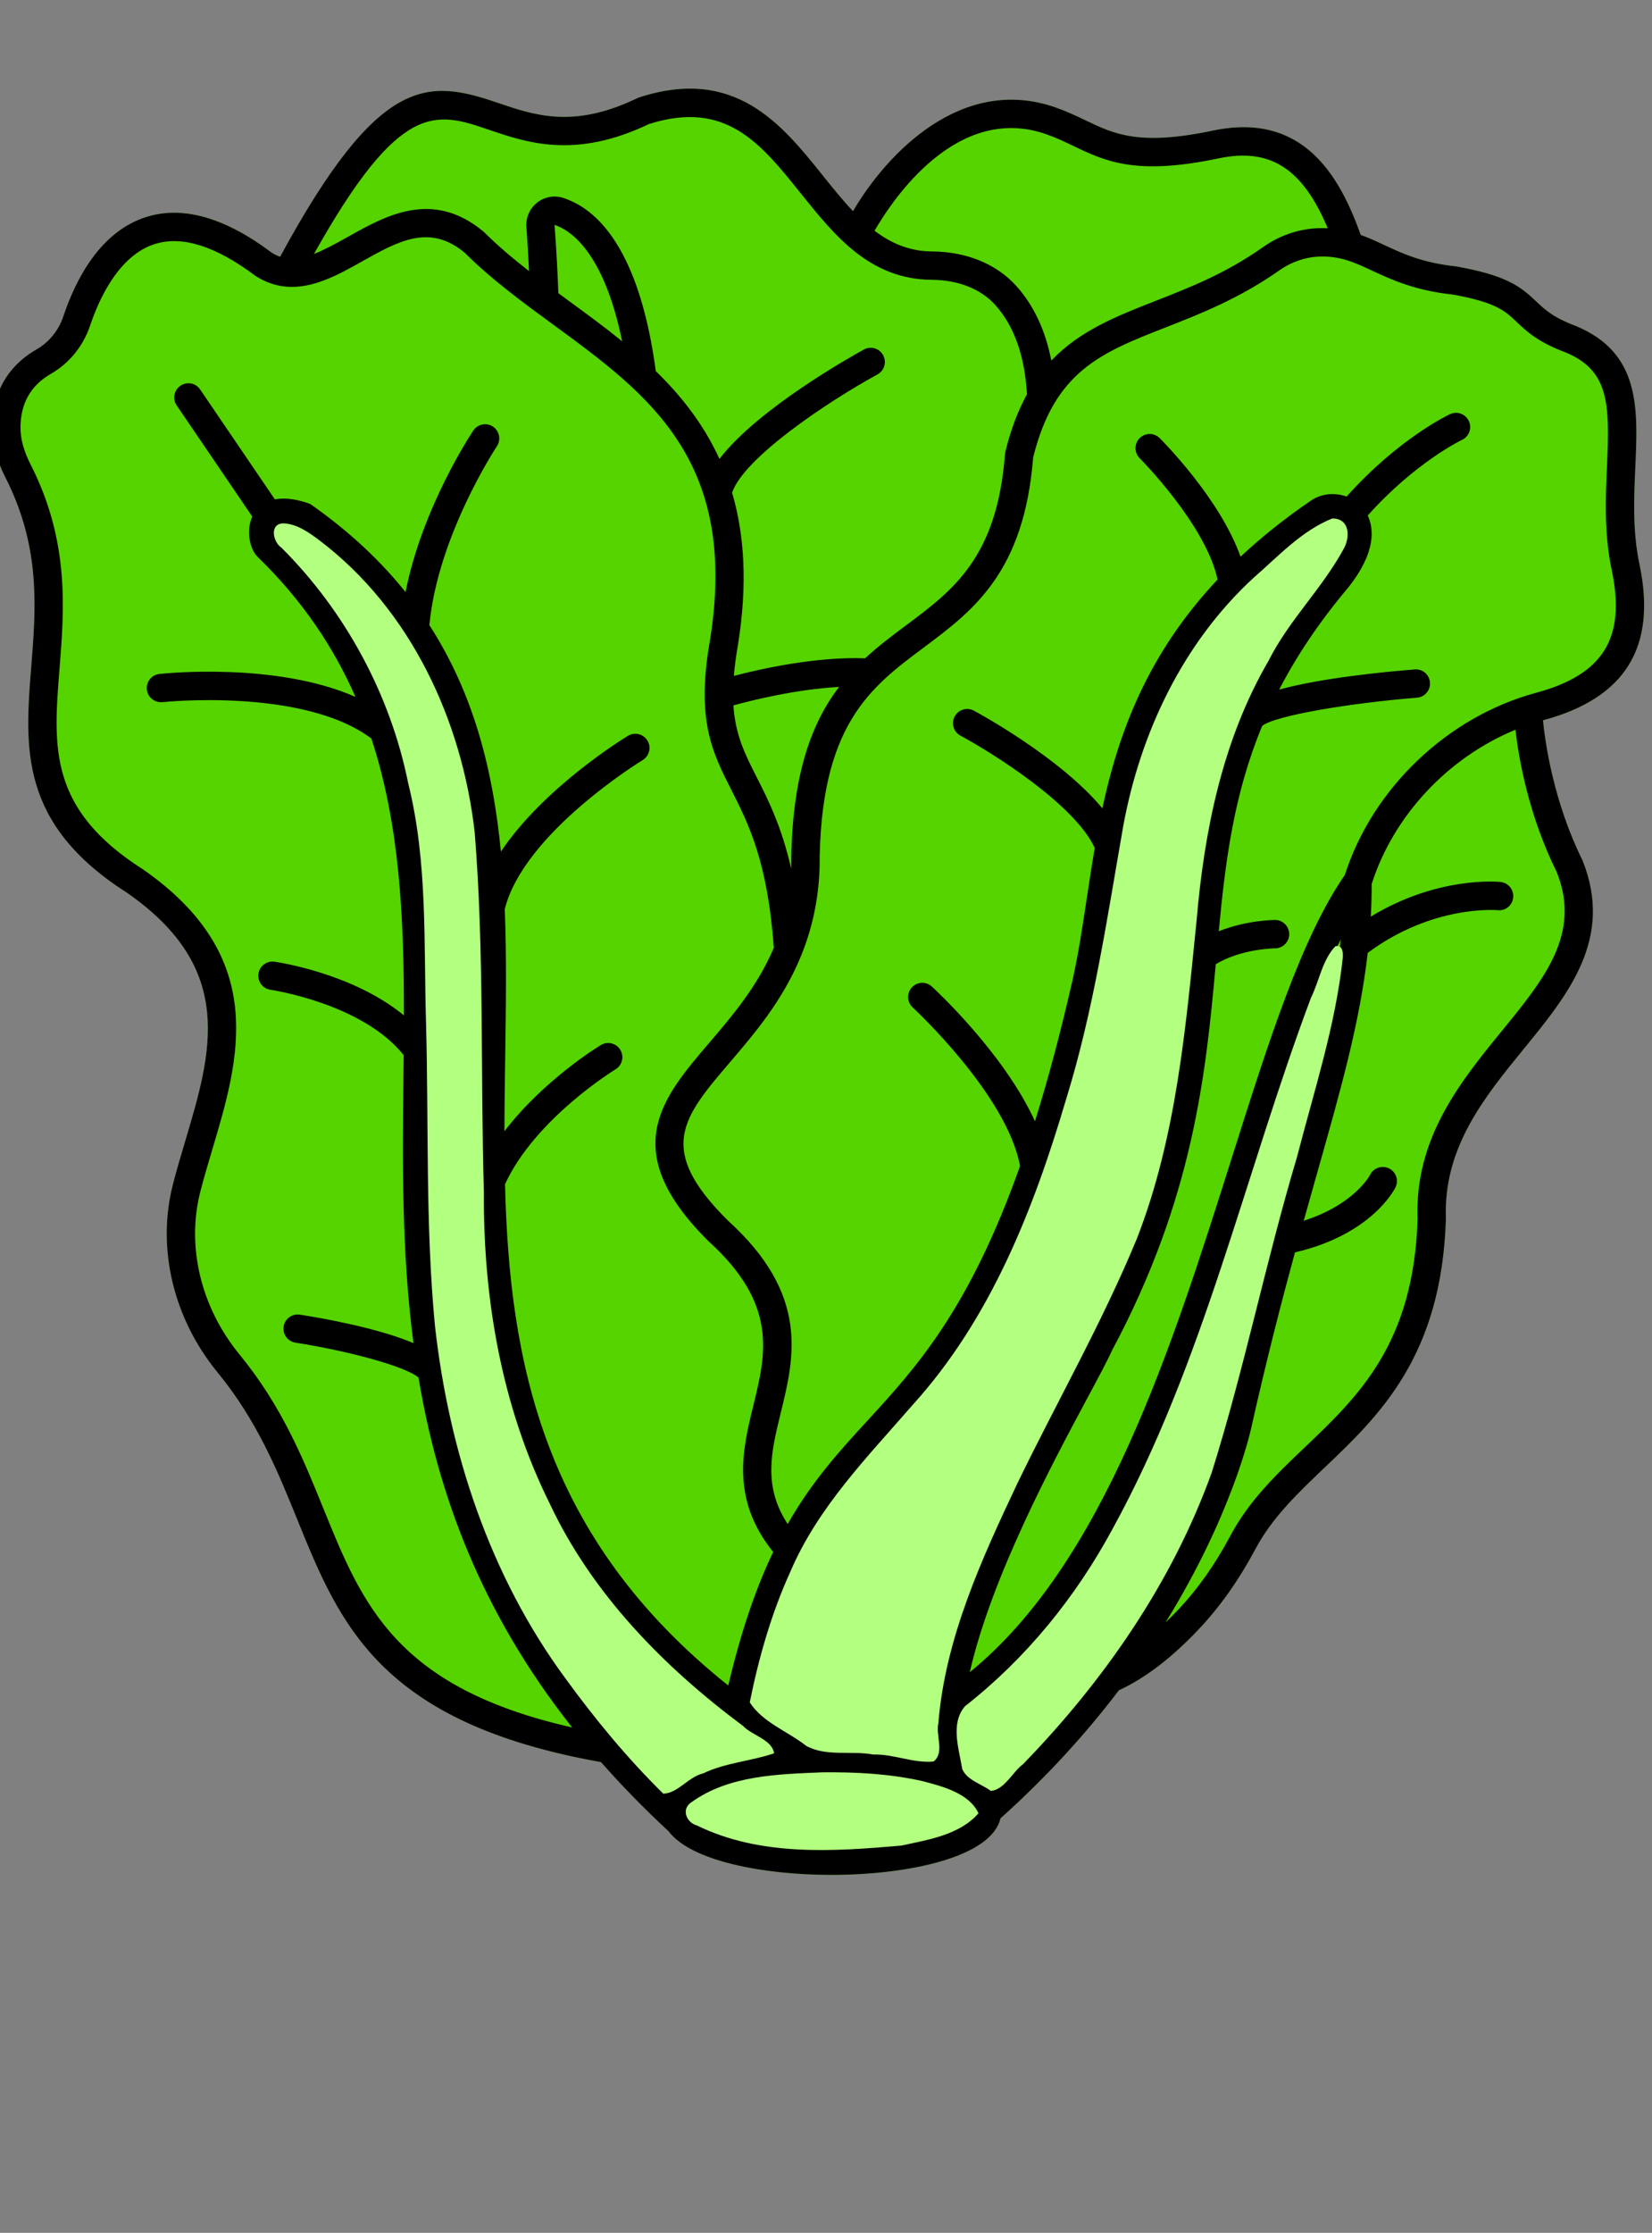 <?xml version="1.0" encoding="UTF-8" standalone="no"?>
<svg
   version="1.1"
   x="0px"
   y="0px"
   viewBox="0 0 116.595 157.483"
   style="enable-background:new 0 0 116.595 125.986;"
   xml:space="preserve"
   id="svg40693"
   sodipodi:docname="lettuce.svg"
   inkscape:version="1.2.2 (b0a8486541, 2022-12-01)"
   xmlns:inkscape="http://www.inkscape.org/namespaces/inkscape"
   xmlns:sodipodi="http://sodipodi.sourceforge.net/DTD/sodipodi-0.dtd"
   xmlns="http://www.w3.org/2000/svg"
   xmlns:svg="http://www.w3.org/2000/svg"><rect x="0" y="0" width="116.595" height="157.483" fill="#808080" stroke="none"/><defs
     id="defs40697"><inkscape:path-effect
       effect="fill_between_many"
       method="originald"
       linkedpaths="#path40687,0,1|"
       id="path-effect40816" /></defs><sodipodi:namedview
     id="namedview40695"
     pagecolor="#ffffff"
     bordercolor="#000000"
     borderopacity="0.25"
     inkscape:showpageshadow="2"
     inkscape:pageopacity="0.0"
     inkscape:pagecheckerboard="0"
     inkscape:deskcolor="#d1d1d1"
     showgrid="false"
     inkscape:zoom="5.0037306"
     inkscape:cx="58.456384"
     inkscape:cy="78.741249"
     inkscape:window-width="1857"
     inkscape:window-height="1011"
     inkscape:window-x="0"
     inkscape:window-y="0"
     inkscape:window-maximized="1"
     inkscape:current-layer="svg40693" /><path
     inkscape:original-d="M 0,0"
     inkscape:path-effect="#path-effect40816"
     d="m 116.272,33.576 c -0.503,-2.367 -0.399,-4.661 -0.299,-6.88 0.187,-4.144 0.364,-8.057 -4.185,-9.952 -1.62,-0.606 -2.199,-1.157 -2.813,-1.741 -1.141,-1.084 -2.145,-1.841 -5.637,-2.463 -2.394,-0.256 -3.777,-0.901 -5.114,-1.525 -0.54,-0.252 -1.069,-0.497 -1.631,-0.698 C 95.08,6.078 92.485,1.627 86.15,2.961 80.963,4.051 79.21,3.212 77.179,2.24 76.536,1.932 75.872,1.615 75.077,1.334 68.446,-1.003 63.162,4.552 60.757,8.64 60.029,7.873 59.336,7.011 58.632,6.133 55.732,2.518 52.443,-1.578 45.673,0.615 45.63,0.629 45.588,0.646 45.547,0.665 41.061,2.829 38.332,1.901 35.693,1.002 30.747,-0.681 27.326,-1.045 20.325,11.857 20.125,11.787 19.927,11.694 19.73,11.567 16.44,9.094 13.471,8.246 10.906,9.043 7.648,10.056 5.908,13.42 5.023,16.064 4.691,17.056 4.022,17.881 3.14,18.388 0.558,19.873 0.007,22.196 0,23.884 c -0.004,1.12 0.309,2.307 0.931,3.529 2.505,4.918 2.162,9.208 1.83,13.356 -0.456,5.7 -0.886,11.083 6.774,15.959 7.71,5.362 5.954,11.256 4.094,17.497 -0.306,1.026 -0.61,2.049 -0.871,3.063 -1.153,4.488 0.022,9.441 3.145,13.25 2.809,3.426 4.249,6.973 5.641,10.403 2.987,7.361 5.817,14.315 21.428,17.091 1.438,1.633 3.022,3.26 4.768,4.877 1.584,2.102 6.683,3.078 11.491,3.078 5.456,0 11.298,-1.253 11.936,-3.988 3.364,-3.009 6.114,-6.08 8.357,-9.032 1.85,-0.847 3.763,-2.308 5.691,-4.362 1.477,-1.573 2.8,-3.45 3.933,-5.579 1.19,-2.238 2.995,-3.956 4.905,-5.775 3.871,-3.684 8.257,-7.86 8.552,-17.552 -0.194,-5.002 2.707,-8.555 5.513,-11.991 3.117,-3.816 6.34,-7.763 4.134,-13.263 -2.036,-4.115 -2.631,-8.237 -2.797,-9.891 0.014,-0.004 0.028,-0.009 0.042,-0.013 5.776,-1.561 7.992,-5.146 6.775,-10.965 z"
     id="path40818"
     class="UnoptimicedTransforms"
     transform="translate(-0.555,6.252)"
     style="fill:#55d400" /><path
     d="m 116.272,33.576 c -0.503,-2.367 -0.399,-4.661 -0.299,-6.88 0.187,-4.144 0.364,-8.057 -4.185,-9.952 -1.62,-0.606 -2.199,-1.157 -2.813,-1.741 -1.141,-1.084 -2.145,-1.841 -5.637,-2.463 -2.394,-0.256 -3.777,-0.901 -5.114,-1.525 -0.54,-0.252 -1.069,-0.497 -1.631,-0.698 C 95.08,6.078 92.485,1.627 86.15,2.961 80.963,4.051 79.21,3.212 77.179,2.24 76.536,1.932 75.872,1.615 75.077,1.334 68.446,-1.003 63.162,4.552 60.757,8.64 60.029,7.873 59.336,7.011 58.632,6.133 55.732,2.518 52.443,-1.578 45.673,0.615 45.63,0.629 45.588,0.646 45.547,0.665 41.061,2.829 38.332,1.901 35.693,1.002 30.747,-0.681 27.326,-1.045 20.325,11.857 20.125,11.787 19.927,11.694 19.73,11.567 16.44,9.094 13.471,8.246 10.906,9.043 7.648,10.056 5.908,13.42 5.023,16.064 4.691,17.056 4.022,17.881 3.14,18.388 0.558,19.873 0.007,22.196 0,23.884 c -0.004,1.12 0.309,2.307 0.931,3.529 2.505,4.918 2.162,9.208 1.83,13.356 -0.456,5.7 -0.886,11.083 6.774,15.959 7.71,5.362 5.954,11.256 4.094,17.497 -0.306,1.026 -0.61,2.049 -0.871,3.063 -1.153,4.488 0.022,9.441 3.145,13.25 2.809,3.426 4.249,6.973 5.641,10.403 2.987,7.361 5.817,14.315 21.428,17.091 1.438,1.633 3.022,3.26 4.768,4.877 1.584,2.102 6.683,3.078 11.491,3.078 5.456,0 11.298,-1.253 11.936,-3.988 3.364,-3.009 6.114,-6.08 8.357,-9.032 1.85,-0.847 3.763,-2.308 5.691,-4.362 1.477,-1.573 2.8,-3.45 3.933,-5.579 1.19,-2.238 2.995,-3.956 4.905,-5.775 3.871,-3.684 8.257,-7.86 8.552,-17.552 -0.194,-5.002 2.707,-8.555 5.513,-11.991 3.117,-3.816 6.34,-7.763 4.134,-13.263 -2.036,-4.115 -2.631,-8.237 -2.797,-9.891 0.014,-0.004 0.028,-0.009 0.042,-0.013 5.776,-1.561 7.992,-5.146 6.775,-10.965 z M 103.055,14.518 c 3.088,0.552 3.729,1.162 4.542,1.935 0.698,0.664 1.489,1.416 3.456,2.151 3.08,1.283 3.12,3.626 2.922,8.002 -0.101,2.235 -0.215,4.769 0.34,7.383 0.997,4.763 -0.6,7.341 -5.338,8.62 -6.255,1.689 -11.537,6.724 -13.505,12.85 -3.06,4.431 -5.344,11.638 -7.984,19.975 -4.259,13.448 -9.05,28.577 -18.488,36.258 1.529,-6.703 5.831,-14.737 8.28,-19.299 0.802,-1.495 1.436,-2.676 1.751,-3.379 5.751,-10.752 6.63,-19.517 7.33,-27.258 1.809,-1.098 4.161,-1.121 4.186,-1.121 0.551,-0.002 0.998,-0.45 0.997,-1.002 -10e-4,-0.551 -0.447,-0.998 -0.999,-0.998 -0.104,0 -2.016,0.015 -3.971,0.796 0.47,-5.004 1.069,-9.677 3.064,-14.486 0.933,-0.743 6.312,-1.619 10.925,-1.987 0.55,-0.044 0.961,-0.526 0.917,-1.077 -0.043,-0.55 -0.522,-0.96 -1.076,-0.917 -2.241,0.179 -6.61,0.61 -9.567,1.422 1.204,-2.32 2.764,-4.689 4.843,-7.161 2.031,-2.53 1.834,-4.214 1.407,-5.118 3.371,-3.764 6.62,-5.318 6.654,-5.334 0.5,-0.234 0.716,-0.829 0.482,-1.329 -0.233,-0.5 -0.829,-0.718 -1.327,-0.484 -0.154,0.071 -3.642,1.726 -7.3,5.813 -0.838,-0.305 -1.811,-0.22 -2.552,0.308 -1.876,1.283 -3.504,2.597 -4.934,3.93 -1.449,-4.091 -5.51,-8.166 -5.707,-8.362 -0.391,-0.389 -1.024,-0.39 -1.414,0.004 -0.39,0.391 -0.388,1.024 0.003,1.414 0.049,0.048 4.678,4.704 5.497,8.557 -4.95,5.262 -6.982,10.797 -8.131,16.136 -2.982,-3.595 -8.774,-6.73 -9.07,-6.888 -0.486,-0.26 -1.092,-0.077 -1.353,0.41 -0.261,0.487 -0.078,1.093 0.409,1.354 2.199,1.178 8.064,4.842 9.477,7.921 -0.204,1.187 -0.382,2.359 -0.556,3.512 -0.307,2.032 -0.597,3.951 -1.007,5.794 -0.868,3.806 -1.756,7.098 -2.656,9.971 -2.185,-4.793 -7.029,-9.276 -7.277,-9.503 -0.407,-0.374 -1.04,-0.345 -1.413,0.062 -0.373,0.407 -0.345,1.04 0.062,1.413 0.068,0.062 6.661,6.165 7.574,11.186 -3.602,10.148 -7.349,14.234 -10.758,17.946 -1.975,2.151 -3.895,4.243 -5.64,7.303 -1.758,-2.673 -1.163,-5.102 -0.487,-7.86 0.956,-3.897 2.038,-8.314 -3.727,-13.54 -5.097,-5.05 -3.222,-7.243 0.182,-11.222 1.729,-2.021 3.724,-4.364 4.998,-7.511 0.006,-0.016 0.013,-0.031 0.018,-0.048 0.701,-1.747 1.183,-3.738 1.265,-6.067 -0.003,-10.084 3.565,-12.747 7.343,-15.566 3.487,-2.602 7.092,-5.292 7.731,-13.411 1.512,-6.106 4.81,-7.397 9.367,-9.181 2.432,-0.952 5.188,-2.03 8.019,-4.025 0.839,-0.591 1.841,-0.935 2.821,-0.966 1.471,-0.049 2.46,0.408 3.699,0.986 1.346,0.625 3.021,1.407 5.676,1.688 z m -44.73,102.505 c -1.665,-0.998 -3.197,-2.021 -4.624,-3.064 1.016,-4.572 2.19,-7.875 3.496,-10.46 0.005,-0.01 0.009,-0.019 0.014,-0.028 1.796,-3.548 3.838,-5.774 6.051,-8.184 4.771,-5.195 10.179,-11.083 14.946,-31.988 0.426,-1.916 0.721,-3.867 1.033,-5.934 1.299,-8.586 2.771,-18.317 14.945,-26.647 0.285,-0.203 0.761,-0.158 0.999,0.095 0.395,0.418 0.218,1.557 -1.052,3.139 -2.91,3.459 -4.867,6.765 -6.232,9.997 -0.019,0.043 -0.043,0.082 -0.055,0.127 -2.411,5.774 -2.92,11.313 -3.438,17.055 -0.724,8.033 -1.473,16.339 -7.171,26.998 -0.316,0.701 -0.936,1.855 -1.72,3.316 -3.584,6.678 -10.013,18.665 -8.96,26.407 -2.148,-0.569 -4.778,-0.842 -7.325,-0.842 -0.302,0 -0.604,0.006 -0.907,0.013 z M 56.398,54.955 c -0.001,0.018 -0.003,0.035 -0.004,0.054 -0.679,-2.976 -1.624,-4.849 -2.44,-6.456 -0.826,-1.625 -1.499,-2.963 -1.636,-5.053 1.363,-0.375 4.446,-1.136 7.455,-1.302 -1.966,2.588 -3.377,6.317 -3.375,12.757 z M 74.413,3.221 c 0.693,0.244 1.308,0.539 1.903,0.823 2.26,1.082 4.396,2.103 10.246,0.874 3.618,-0.761 5.921,0.686 7.702,4.929 -0.209,-0.009 -0.424,-0.013 -0.65,-0.005 -1.386,0.045 -2.737,0.505 -3.909,1.331 -2.633,1.856 -5.156,2.843 -7.596,3.798 -2.792,1.093 -5.355,2.107 -7.353,4.209 C 74.34,17.051 73.515,15.282 72.279,13.913 70.88,12.363 68.769,11.5 66.337,11.483 64.74,11.472 63.438,10.902 62.279,10.023 63.576,7.784 68.114,1.001 74.413,3.221 Z M 35.049,2.897 c 2.726,0.927 6.116,2.08 11.304,-0.398 5.414,-1.725 7.875,1.34 10.72,4.887 2.394,2.984 4.869,6.069 9.251,6.098 1.864,0.013 3.452,0.641 4.471,1.77 1.337,1.481 2.087,3.604 2.242,6.303 -0.614,1.119 -1.133,2.443 -1.528,4.062 -0.013,0.053 -0.021,0.107 -0.025,0.161 -0.552,7.276 -3.655,9.591 -6.939,12.042 -0.991,0.74 -1.991,1.487 -2.934,2.358 -3.423,-0.128 -7.268,0.719 -9.261,1.239 0.054,-0.654 0.144,-1.367 0.285,-2.169 0.696,-4.318 0.453,-7.823 -0.41,-10.75 0.797,-2.42 6.654,-6.372 10.261,-8.344 0.484,-0.265 0.662,-0.873 0.397,-1.357 -0.265,-0.484 -0.873,-0.662 -1.357,-0.397 -0.88,0.482 -7.461,4.158 -10.194,7.713 C 50.213,23.665 48.63,21.664 46.841,19.923 45.666,11.209 42.647,8.461 40.302,7.707 39.674,7.504 38.986,7.628 38.464,8.04 c -0.527,0.416 -0.81,1.064 -0.757,1.734 0.075,0.954 0.139,2.111 0.185,3.094 -1.117,-0.871 -2.188,-1.768 -3.187,-2.764 -3.601,-3.015 -6.915,-1.155 -9.578,0.34 -0.913,0.512 -1.7,0.937 -2.411,1.214 C 28.804,0.782 31.328,1.631 35.049,2.897 Z m 4.915,11.53 c -0.038,-0.961 -0.133,-3.153 -0.273,-4.818 1.065,0.343 3.472,1.836 4.773,8.211 -1.22,-0.991 -2.476,-1.91 -3.703,-2.807 -0.27,-0.196 -0.532,-0.39 -0.797,-0.586 z M 23.397,100.189 C 21.949,96.62 20.452,92.93 17.45,89.27 14.73,85.952 13.7,81.659 14.696,77.787 14.95,76.797 15.248,75.799 15.547,74.797 17.436,68.459 19.576,61.275 10.644,55.064 3.965,50.813 4.314,46.451 4.755,40.929 5.092,36.71 5.475,31.928 2.713,26.506 2.23,25.556 1.997,24.702 2,23.892 2.007,22.202 2.726,20.934 4.136,20.123 5.443,19.372 6.431,18.156 6.919,16.7 7.523,14.898 8.92,11.756 11.5,10.954 c 1.917,-0.596 4.281,0.149 7.088,2.255 0.73,0.47 1.454,0.695 2.168,0.757 0.009,0.001 0.017,0.001 0.026,0.002 1.875,0.151 3.681,-0.856 5.326,-1.781 2.561,-1.438 4.771,-2.68 7.25,-0.609 1.872,1.87 4.083,3.487 6.222,5.051 6.752,4.937 13.129,9.6 11.083,22.29 -0.99,5.622 0.168,7.901 1.508,10.541 1.204,2.373 2.567,5.064 2.999,11.139 -1.152,2.716 -2.931,4.798 -4.574,6.719 -3.336,3.9 -6.486,7.584 -0.037,13.973 4.915,4.456 4.063,7.932 3.16,11.612 -0.757,3.089 -1.6,6.573 1.406,10.308 -1.169,2.443 -2.239,5.469 -3.171,9.418 -13.057,-10.408 -15.448,-22.81 -15.756,-35.356 2.122,-4.623 7.742,-8.07 7.799,-8.104 0.473,-0.286 0.624,-0.9 0.338,-1.373 -0.286,-0.473 -0.9,-0.624 -1.372,-0.339 -0.205,0.123 -4.054,2.483 -6.806,6.079 0.003,-1.781 0.028,-3.561 0.055,-5.335 0.053,-3.503 0.103,-6.959 -0.032,-10.328 1.333,-5.374 9.648,-10.464 9.733,-10.515 0.472,-0.286 0.624,-0.901 0.338,-1.373 -0.286,-0.473 -0.9,-0.624 -1.373,-0.339 -0.299,0.181 -5.933,3.634 -8.97,8.167 -0.555,-5.72 -1.911,-11.119 -5.048,-15.971 0.587,-6.295 4.72,-12.552 4.763,-12.615 0.307,-0.459 0.184,-1.08 -0.275,-1.387 -0.458,-0.308 -1.08,-0.185 -1.387,0.274 -0.166,0.247 -3.603,5.434 -4.784,11.393 -1.75,-2.181 -3.922,-4.236 -6.622,-6.139 -0.078,-0.055 -0.164,-0.099 -0.254,-0.129 -1.013,-0.344 -1.769,-0.38 -2.346,-0.268 L 14.68,21.218 c -0.31,-0.457 -0.932,-0.575 -1.389,-0.264 -0.457,0.311 -0.575,0.933 -0.264,1.389 l 5.335,7.842 c -0.463,1.007 -0.174,2.345 0.419,2.882 3.147,3.062 5.336,6.357 6.862,9.834 -5.607,-2.468 -13.45,-1.66 -13.836,-1.618 -0.549,0.06 -0.946,0.553 -0.886,1.102 0.06,0.549 0.554,0.94 1.102,0.886 0.102,-0.012 9.948,-1.031 14.745,2.567 2.008,6.097 2.304,12.687 2.294,19.526 -3.621,-2.972 -8.876,-3.749 -9.138,-3.785 -0.544,-0.076 -1.052,0.305 -1.128,0.851 -0.077,0.547 0.304,1.052 0.851,1.129 0.066,0.01 6.495,0.964 9.399,4.608 -0.005,0.538 -0.011,1.077 -0.017,1.617 -0.065,5.996 -0.129,12.281 0.708,18.696 -2.577,-1.09 -6.549,-1.779 -8.021,-2.008 -0.543,-0.083 -1.057,0.289 -1.142,0.834 -0.085,0.545 0.289,1.057 0.834,1.142 3.566,0.554 7.749,1.648 8.685,2.464 1.365,8.156 4.375,16.487 10.844,24.676 -12.431,-2.813 -14.812,-8.677 -17.54,-15.399 z m 8.594,-9.867 C 31.984,90.256 31.981,90.193 31.961,90.129 30.89,83.308 30.959,76.511 31.032,69.804 31.185,55.752 31.329,42.479 20.219,31.681 c -0.088,-0.145 -0.136,-0.564 -0.031,-0.696 0.046,-0.056 0.402,-0.194 1.338,0.101 13.111,9.324 12.905,22.809 12.688,37.082 -0.044,2.895 -0.086,5.856 -0.015,8.845 -10e-4,0.026 0.001,0.05 0.002,0.076 0.321,13.162 2.916,26.875 17.739,38.049 0.041,0.035 0.082,0.067 0.13,0.096 0.92,0.689 1.882,1.369 2.898,2.038 -3.294,0.419 -6.156,1.352 -7.251,2.849 C 37.643,110.274 33.586,100.273 31.991,90.322 Z m 27.24,33.664 c -6.496,0 -10,-1.766 -10,-2.488 0,-0.722 3.504,-2.488 10,-2.488 6.496,0 10,1.766 10,2.488 0,0.722 -3.504,2.488 -10,2.488 z m 11.312,-4.123 c -0.425,-0.469 -1.032,-0.876 -1.774,-1.225 -0.332,-1.205 -0.407,-2.589 -0.255,-4.109 11.082,-7.596 16.289,-23.992 20.881,-38.491 1.906,-6.02 3.732,-11.787 5.785,-16.036 -0.474,4.948 -1.783,9.569 -3.57,15.879 -1.337,4.72 -3.002,10.595 -4.688,18.111 -0.031,0.137 -3.04,13.57 -16.379,25.871 z m 39.885,-64.604 c 1.735,4.334 -0.857,7.508 -3.858,11.183 -2.9,3.55 -6.187,7.575 -5.963,13.264 -0.27,8.801 -4.165,12.509 -7.932,16.096 -2.031,1.934 -3.95,3.76 -5.292,6.284 -1.05,1.973 -2.27,3.706 -3.625,5.149 -0.313,0.334 -0.627,0.645 -0.941,0.946 4.664,-7.532 5.977,-13.387 6.057,-13.761 1.07,-4.769 2.105,-8.775 3.078,-12.34 5.417,-1.254 7.029,-4.45 7.097,-4.59 0.24,-0.498 0.031,-1.095 -0.467,-1.335 -0.498,-0.239 -1.095,-0.032 -1.335,0.467 -0.011,0.024 -1.105,2.089 -4.678,3.225 0.329,-1.18 0.652,-2.32 0.964,-3.421 1.671,-5.898 2.994,-10.569 3.552,-15.469 4.577,-3.403 9.095,-3.019 9.169,-3.012 0.559,0.065 1.04,-0.341 1.098,-0.889 0.058,-0.549 -0.34,-1.042 -0.889,-1.1 -0.198,-0.021 -4.45,-0.42 -9.161,2.443 0.043,-0.756 0.063,-1.525 0.066,-2.308 1.549,-4.843 5.41,-8.927 10.145,-10.873 0.231,2.016 0.916,6.007 2.915,10.041 z"
     id="path40687"
     class="UnoptimicedTransforms"
     transform="translate(-0.555,6.252)" /><path
     style="fill:#b3ff80;stroke-width:0.2"
     d="m 94.032,36.568 c -2.156,0.856 -3.806,2.663 -5.534,4.164 -4.991,4.575 -8.016,10.94 -9.224,17.541 -1.132,6.465 -2.083,12.966 -4.027,19.249 -2.289,7.745 -5.319,15.484 -10.823,21.556 -3.199,3.682 -6.71,7.236 -8.651,11.795 -1.332,2.923 -2.224,6.059 -2.857,9.197 0.901,1.416 2.684,2.044 3.975,3.062 1.403,0.786 3.184,0.327 4.749,0.618 1.434,-0.045 2.84,0.632 4.25,0.491 0.805,-0.638 0.128,-1.858 0.34,-2.714 0.484,-5.978 3.05,-11.557 5.596,-16.945 2.788,-5.749 5.977,-11.317 8.417,-17.228 2.78,-7.144 3.442,-14.841 4.207,-22.394 0.543,-6.363 1.83,-12.773 5.09,-18.37 1.421,-2.827 3.767,-5.074 5.283,-7.858 0.483,-0.827 0.459,-2.167 -0.789,-2.163 z"
     id="path40958" /><path
     style="fill:#b3ff80;stroke-width:0.2"
     d="m 20.016,36.914 c -1.02,-0.004 -0.766,1.318 -0.144,1.722 4.507,4.5 7.687,10.375 8.938,16.612 1.381,5.534 1.09,11.233 1.258,16.891 0.197,7.131 -0.053,14.291 0.633,21.399 0.992,8.855 3.872,17.608 9.194,24.827 2.095,2.882 4.38,5.651 6.92,8.147 1.048,-0.039 1.771,-1.193 2.81,-1.431 1.581,-0.761 3.4,-0.865 5.009,-1.418 -0.138,-0.968 -1.552,-1.253 -2.21,-1.944 C 46.835,117.559 41.786,112.408 38.8,106.052 35.421,99.255 34.1,91.642 34.153,84.098 33.903,75.64 34.187,67.143 33.503,58.698 32.605,50.805 28.981,42.983 22.549,38.115 21.806,37.56 20.976,36.956 20.016,36.914 Z"
     id="path40960" /><path
     style="fill:#b3ff80;stroke-width:0.2"
     d="m 94.25,66.739 c -0.92,0.955 -1.141,2.46 -1.727,3.642 -4.683,12.476 -7.548,25.713 -14.005,37.462 -2.595,4.808 -6.097,9.121 -10.409,12.498 -1.056,1.223 -0.423,3.012 -0.198,4.428 0.337,0.799 1.362,1.051 2.023,1.549 0.987,-0.104 1.511,-1.325 2.27,-1.887 5.718,-5.889 10.532,-12.819 13.32,-20.577 2.308,-7.337 3.817,-14.892 6.021,-22.261 1.197,-4.646 2.716,-9.259 3.227,-14.045 0.03,-0.341 -0.01,-0.934 -0.521,-0.809 z"
     id="path40962" /><path
     style="fill:#b3ff80;stroke-width:0.2"
     d="m 58.033,125.004 c -3.123,0.134 -6.572,0.204 -9.211,2.095 -0.761,0.46 -0.408,1.442 0.367,1.654 4.476,2.191 9.612,1.84 14.427,1.419 1.89,-0.412 4.127,-0.752 5.443,-2.281 -0.647,-1.396 -2.503,-1.893 -3.948,-2.265 -2.317,-0.524 -4.709,-0.647 -7.078,-0.622 z"
     id="path40964" /></svg>
